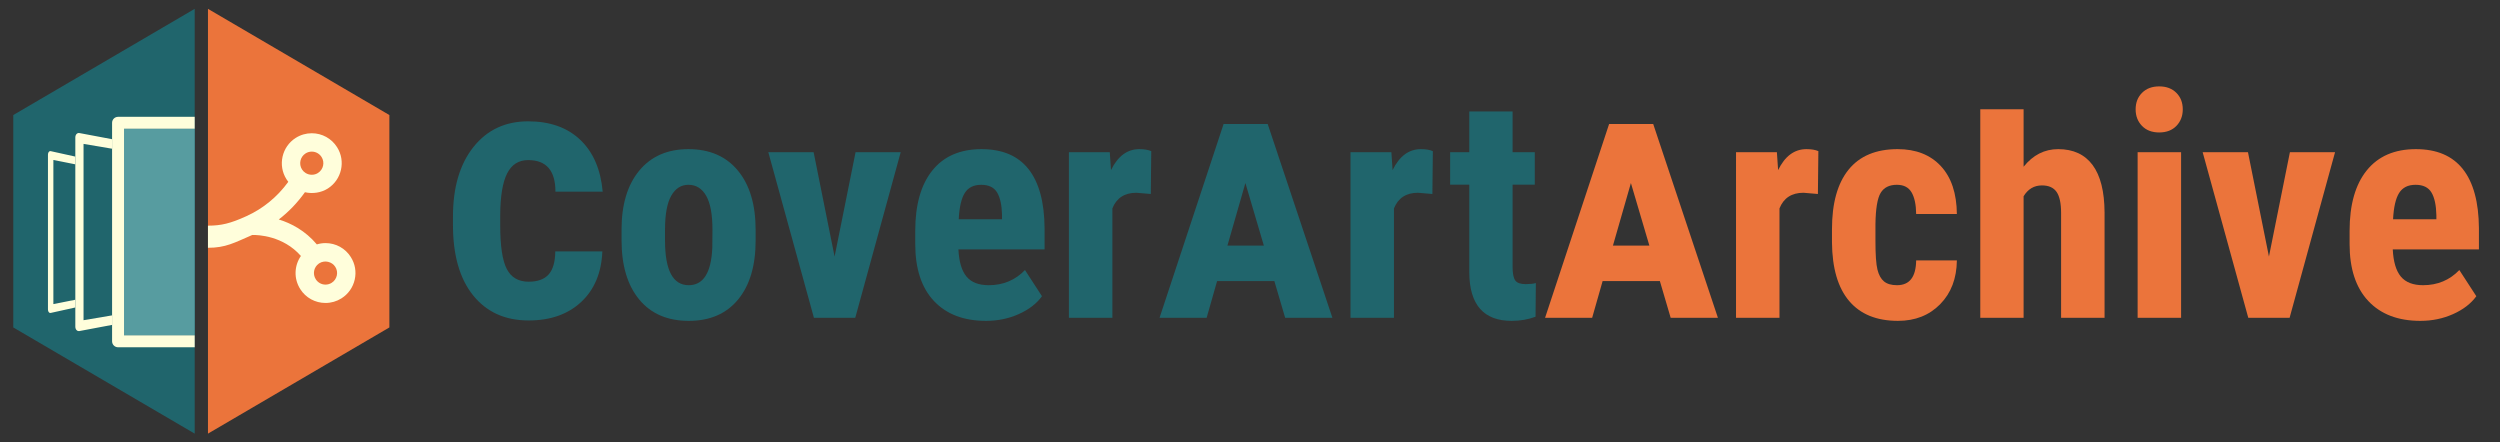 <?xml version="1.0" encoding="utf-8"?>
<!-- Generator: Adobe Illustrator 17.0.0, SVG Export Plug-In . SVG Version: 6.00 Build 0)  -->
<!DOCTYPE svg PUBLIC "-//W3C//DTD SVG 1.1//EN" "http://www.w3.org/Graphics/SVG/1.1/DTD/svg11.dtd">
<svg version="1.1" id="Layer_1" xmlns="http://www.w3.org/2000/svg" xmlns:xlink="http://www.w3.org/1999/xlink" x="0px" y="0px"
	 width="565px" height="100px" viewBox="0 0 565 100" enable-background="new 0 0 565 100" xml:space="preserve">
<rect x="0" y="0" width="565" height="100" fill="#333333" stroke="none"/>
<g>
</g>
<g>
	<g>
		<path fill="#20656C" d="M136.131,56.822c-0.201,4.836-1.799,8.645-4.794,11.429s-6.949,4.174-11.861,4.174
			c-5.314,0-9.493-1.886-12.539-5.658c-3.045-3.773-4.568-9.092-4.568-15.96v-1.843c0-6.617,1.542-11.861,4.625-15.734
			c3.083-3.872,7.206-5.809,12.369-5.809c4.912,0,8.836,1.392,11.769,4.175c2.933,2.783,4.624,6.693,5.075,11.729h-10.678
			c0-4.762-2.056-7.144-6.166-7.144c-2.155,0-3.74,1.007-4.756,3.021c-1.015,2.014-1.535,5.135-1.561,9.363v2.378
			c0,4.656,0.495,7.94,1.485,9.853c0.99,1.912,2.638,2.869,4.944,2.869c2.03,0,3.534-0.546,4.512-1.636
			c0.978-1.091,1.479-2.826,1.504-5.207H136.131z"/>
		<path fill="#20656C" d="M140.47,51.899c0-5.672,1.338-10.122,4.013-13.351c2.675-3.228,6.376-4.842,11.104-4.842
			c4.773,0,8.497,1.614,11.172,4.842c2.675,3.229,4.013,7.702,4.013,13.421v2.387c0,5.696-1.326,10.146-3.977,13.352
			c-2.652,3.205-6.365,4.808-11.138,4.808c-4.797,0-8.526-1.608-11.191-4.825c-2.663-3.217-3.995-7.684-3.995-13.403V51.899z
			 M150.294,54.363c0,6.729,1.786,10.093,5.361,10.093c3.297,0,5.072-2.808,5.326-8.422l0.035-4.142c0-3.434-0.474-5.98-1.419-7.64
			c-0.945-1.658-2.282-2.488-4.012-2.488c-1.66,0-2.958,0.83-3.892,2.488c-0.934,1.659-1.4,4.206-1.4,7.64V54.363z"/>
		<path fill="#20656C" d="M188.618,57.987l4.739-23.59h10.203l-10.272,37.426h-9.339l-10.309-37.426h10.239L188.618,57.987z"/>
		<path fill="#20656C" d="M222.827,72.515c-5.027,0-8.947-1.498-11.761-4.496c-2.814-2.997-4.22-7.287-4.22-12.867v-2.975
			c0-5.903,1.291-10.458,3.874-13.663c2.582-3.205,6.283-4.808,11.102-4.808c4.704,0,8.244,1.502,10.619,4.507
			c2.375,3.005,3.586,7.454,3.632,13.349v4.8h-19.474c0.139,2.804,0.749,4.854,1.833,6.149c1.084,1.297,2.756,1.945,5.016,1.945
			c3.274,0,6.007-1.142,8.198-3.425l3.839,5.915c-1.199,1.66-2.94,3.004-5.223,4.029C227.98,72.002,225.502,72.515,222.827,72.515z
			 M216.67,49.548h9.789v-0.907c-0.047-2.258-0.415-3.968-1.107-5.131c-0.691-1.163-1.891-1.745-3.597-1.745
			c-1.707,0-2.946,0.617-3.719,1.851C217.264,44.849,216.809,46.826,216.67,49.548z"/>
		<path fill="#20656C" d="M260.08,43.841l-3.251-0.277c-2.676,0-4.485,1.176-5.431,3.528v24.731h-9.823V34.397h9.235l0.276,4.047
			c1.545-3.159,3.678-4.738,6.399-4.738c1.107,0,2.006,0.149,2.698,0.449L260.08,43.841z"/>
		<path fill="#20656C" d="M288.001,63.515h-12.934l-2.369,8.309h-10.64l14.475-43.801h9.964l14.625,43.801h-10.678L288.001,63.515z
			 M277.398,55.506h8.233l-4.173-14.137L277.398,55.506z"/>
		<path fill="#20656C" d="M323.72,43.841l-3.251-0.277c-2.676,0-4.485,1.176-5.431,3.528v24.731h-9.823V34.397h9.235l0.276,4.047
			c1.545-3.159,3.678-4.738,6.399-4.738c1.106,0,2.006,0.149,2.698,0.449L323.72,43.841z"/>
		<path fill="#20656C" d="M341.845,25.196v9.201h5.016v7.333h-5.016v18.604c0,1.478,0.202,2.494,0.605,3.049
			c0.403,0.554,1.182,0.831,2.335,0.831c0.945,0,1.718-0.081,2.317-0.242l-0.069,7.609c-1.66,0.623-3.459,0.934-5.396,0.934
			c-6.318,0-9.513-3.624-9.581-10.873V41.73h-4.324v-7.333h4.324v-9.201H341.845z"/>
		<path fill="#EB743B" d="M375.128,63.515h-12.934l-2.369,8.309h-10.64l14.475-43.801h9.964l14.625,43.801h-10.678L375.128,63.515z
			 M364.525,55.506h8.233l-4.173-14.137L364.525,55.506z"/>
		<path fill="#EB743B" d="M410.846,43.841l-3.251-0.277c-2.676,0-4.485,1.176-5.431,3.528v24.731h-9.823V34.397h9.235l0.276,4.047
			c1.545-3.159,3.678-4.738,6.4-4.738c1.106,0,2.006,0.149,2.698,0.449L410.846,43.841z"/>
		<path fill="#EB743B" d="M428.728,64.456c2.837,0,4.277-1.868,4.324-5.604h9.2c-0.046,4.081-1.303,7.379-3.77,9.893
			c-2.468,2.514-5.65,3.77-9.547,3.77c-4.82,0-8.498-1.498-11.034-4.496c-2.537-2.997-3.828-7.414-3.874-13.248v-2.975
			c0-5.88,1.251-10.365,3.753-13.455c2.502-3.09,6.197-4.635,11.086-4.635c4.128,0,7.379,1.274,9.754,3.821
			c2.375,2.549,3.586,6.163,3.632,10.845h-9.2c-0.023-2.121-0.369-3.752-1.038-4.895c-0.669-1.142-1.775-1.713-3.32-1.713
			c-1.707,0-2.929,0.609-3.667,1.828c-0.738,1.218-1.13,3.578-1.176,7.082v3.828c0,3.063,0.149,5.203,0.45,6.421
			c0.299,1.218,0.795,2.111,1.487,2.68C426.48,64.172,427.46,64.456,428.728,64.456z"/>
		<path fill="#EB743B" d="M457.334,37.684c2.121-2.651,4.726-3.978,7.817-3.978c3.412,0,6.007,1.199,7.782,3.597
			c1.775,2.398,2.675,5.973,2.698,10.723v23.798h-9.823V48.13c0-2.19-0.341-3.776-1.021-4.757c-0.681-0.979-1.781-1.47-3.304-1.47
			c-1.775,0-3.159,0.819-4.15,2.456v27.464h-9.789V24.694h9.789V37.684z"/>
		<path fill="#EB743B" d="M482.653,24.713c0-1.523,0.484-2.768,1.453-3.736c0.969-0.969,2.26-1.452,3.874-1.452
			c1.613,0,2.905,0.483,3.874,1.452c0.969,0.969,1.452,2.214,1.452,3.736c0,1.499-0.479,2.744-1.435,3.735
			c-0.958,0.991-2.255,1.487-3.892,1.487c-1.638,0-2.935-0.496-3.892-1.487C483.132,27.457,482.653,26.212,482.653,24.713z
			 M492.927,71.823h-9.823V34.397h9.823V71.823z"/>
		<path fill="#EB743B" d="M512.781,57.987l4.739-23.59h10.203l-10.272,37.426h-9.339l-10.309-37.426h10.239L512.781,57.987z"/>
		<path fill="#EB743B" d="M546.99,72.515c-5.027,0-8.947-1.498-11.761-4.496c-2.813-2.997-4.22-7.287-4.22-12.867v-2.975
			c0-5.903,1.291-10.458,3.874-13.663c2.582-3.205,6.283-4.808,11.103-4.808c4.704,0,8.244,1.502,10.619,4.507
			c2.375,3.005,3.586,7.454,3.632,13.349v4.8h-19.474c0.139,2.804,0.749,4.854,1.833,6.149c1.084,1.297,2.756,1.945,5.016,1.945
			c3.274,0,6.007-1.142,8.198-3.425l3.839,5.915c-1.199,1.66-2.94,3.004-5.223,4.029C552.144,72.002,549.665,72.515,546.99,72.515z
			 M540.833,49.548h9.789v-0.907c-0.047-2.258-0.415-3.968-1.107-5.131c-0.691-1.163-1.891-1.745-3.597-1.745
			c-1.707,0-2.946,0.617-3.719,1.851C541.427,44.849,540.972,46.826,540.833,49.548z"/>
	</g>
	<g>
		<polygon fill="#EB743B" points="47,2 47,98 88,74 88,26 		"/>
		<polygon fill="#20656C" points="44,2 3,26 3,74 44,98 		"/>
		<path fill="#FFFEDB" d="M79.281,58.087c-1.239-1.97-3.38-3.148-5.718-3.148c-0.666,0-1.324,0.103-1.956,0.295
			c-2.632-3.125-5.819-4.775-8.602-5.636c2.235-1.714,4.208-3.771,5.909-6.153c1.74,0.394,3.63,0.127,5.162-0.832
			c3.158-2.006,4.103-6.197,2.104-9.348c-1.249-1.975-3.39-3.152-5.724-3.152c-1.283,0-2.533,0.363-3.616,1.05
			c-3.146,1.991-4.093,6.181-2.105,9.336c0.13,0.207,0.271,0.404,0.422,0.596c-2.514,3.442-5.708,6.056-9.519,7.785l-0.014,0.004
			C52.093,50.487,50,51,47,51v5c4,0,5.931-1.125,10.016-2.898c1.366-0.024,6.962,0.184,10.991,4.747
			c-1.507,2.164-1.655,5.108-0.16,7.471c1.241,1.97,3.382,3.15,5.721,3.15c1.278,0,2.524-0.36,3.607-1.044
			c1.538-0.975,2.599-2.482,2.995-4.252C80.566,61.413,80.248,59.606,79.281,58.087z M69.061,34.67
			c0.423-0.266,0.901-0.405,1.396-0.405c0.903,0,1.731,0.456,2.219,1.224c0.772,1.214,0.403,2.836-0.818,3.61
			c-0.41,0.261-0.896,0.399-1.387,0.399c-0.493,0-0.974-0.134-1.39-0.391c-0.343-0.213-0.625-0.489-0.832-0.817
			C67.478,37.064,67.842,35.443,69.061,34.67z M76.119,62.27c-0.154,0.687-0.564,1.27-1.161,1.645
			c-0.413,0.264-0.896,0.406-1.391,0.406c-0.906,0-1.731-0.457-2.21-1.218c-0.745-1.18-0.441-2.727,0.691-3.528l0.117-0.078
			c1.208-0.766,2.866-0.367,3.608,0.808C76.151,60.896,76.271,61.591,76.119,62.27z"/>
		<g>
			<path fill="#FFFEDB" d="M12.063,68.727V36.154l4.962,0.986v-1.75l-5.568-1.232c-0.039-0.009-0.079-0.011-0.118-0.008
				c-0.039,0.004-0.078,0.014-0.115,0.029c-0.037,0.016-0.072,0.038-0.106,0.065c-0.034,0.027-0.065,0.06-0.094,0.099
				c-0.029,0.036-0.055,0.078-0.078,0.124c-0.022,0.047-0.042,0.097-0.058,0.15c-0.016,0.054-0.028,0.111-0.036,0.17
				c-0.008,0.059-0.013,0.12-0.013,0.182v34.949c0,0.062,0.005,0.122,0.013,0.18c0.008,0.059,0.021,0.115,0.036,0.168
				c0.016,0.054,0.035,0.104,0.058,0.15c0.023,0.047,0.049,0.09,0.078,0.128c0.028,0.036,0.06,0.068,0.094,0.095
				c0.033,0.026,0.068,0.047,0.106,0.063c0.037,0.016,0.076,0.025,0.115,0.029c0.039,0.003,0.079,0.001,0.118-0.008l5.568-1.232
				v-1.75L12.063,68.727z"/>
			<path fill="#FFFEDB" d="M18.881,72.367V32.52l6.45,1.091v-2.151l-4.84-0.912l-2.53-0.477c-0.061-0.012-0.123-0.016-0.183-0.012
				c-0.059,0.004-0.118,0.015-0.175,0.033c-0.056,0.019-0.109,0.044-0.16,0.075c-0.052,0.033-0.1,0.072-0.143,0.117
				c-0.044,0.046-0.083,0.098-0.117,0.154c-0.034,0.056-0.063,0.117-0.086,0.183c-0.024,0.065-0.043,0.134-0.055,0.206
				c-0.012,0.072-0.019,0.146-0.019,0.223v4.341v1.75v30.601v1.75v4.346c0,0.076,0.007,0.151,0.019,0.223
				c0.012,0.072,0.03,0.142,0.055,0.207c0.023,0.064,0.052,0.127,0.086,0.184c0.034,0.056,0.073,0.107,0.117,0.152
				c0.043,0.046,0.091,0.085,0.143,0.117c0.051,0.032,0.104,0.058,0.16,0.076c0.057,0.018,0.115,0.029,0.175,0.032
				c0.06,0.004,0.121,0,0.183-0.012l2.53-0.477l4.84-0.912v-2.151L18.881,72.367z"/>
			<rect x="28.029" y="29.1" fill="#579CA0" width="15.971" height="46.685"/>
			<path fill="#FFFEDB" d="M25.331,27.751v3.708v2.151v37.666v2.151v3.706c0,0.744,0.604,1.349,1.349,1.349H44v-2.698H28.029V29.1
				H44v-2.698H26.68C25.935,26.401,25.331,27.006,25.331,27.751z"/>
		</g>
	</g>
</g>
</svg>
